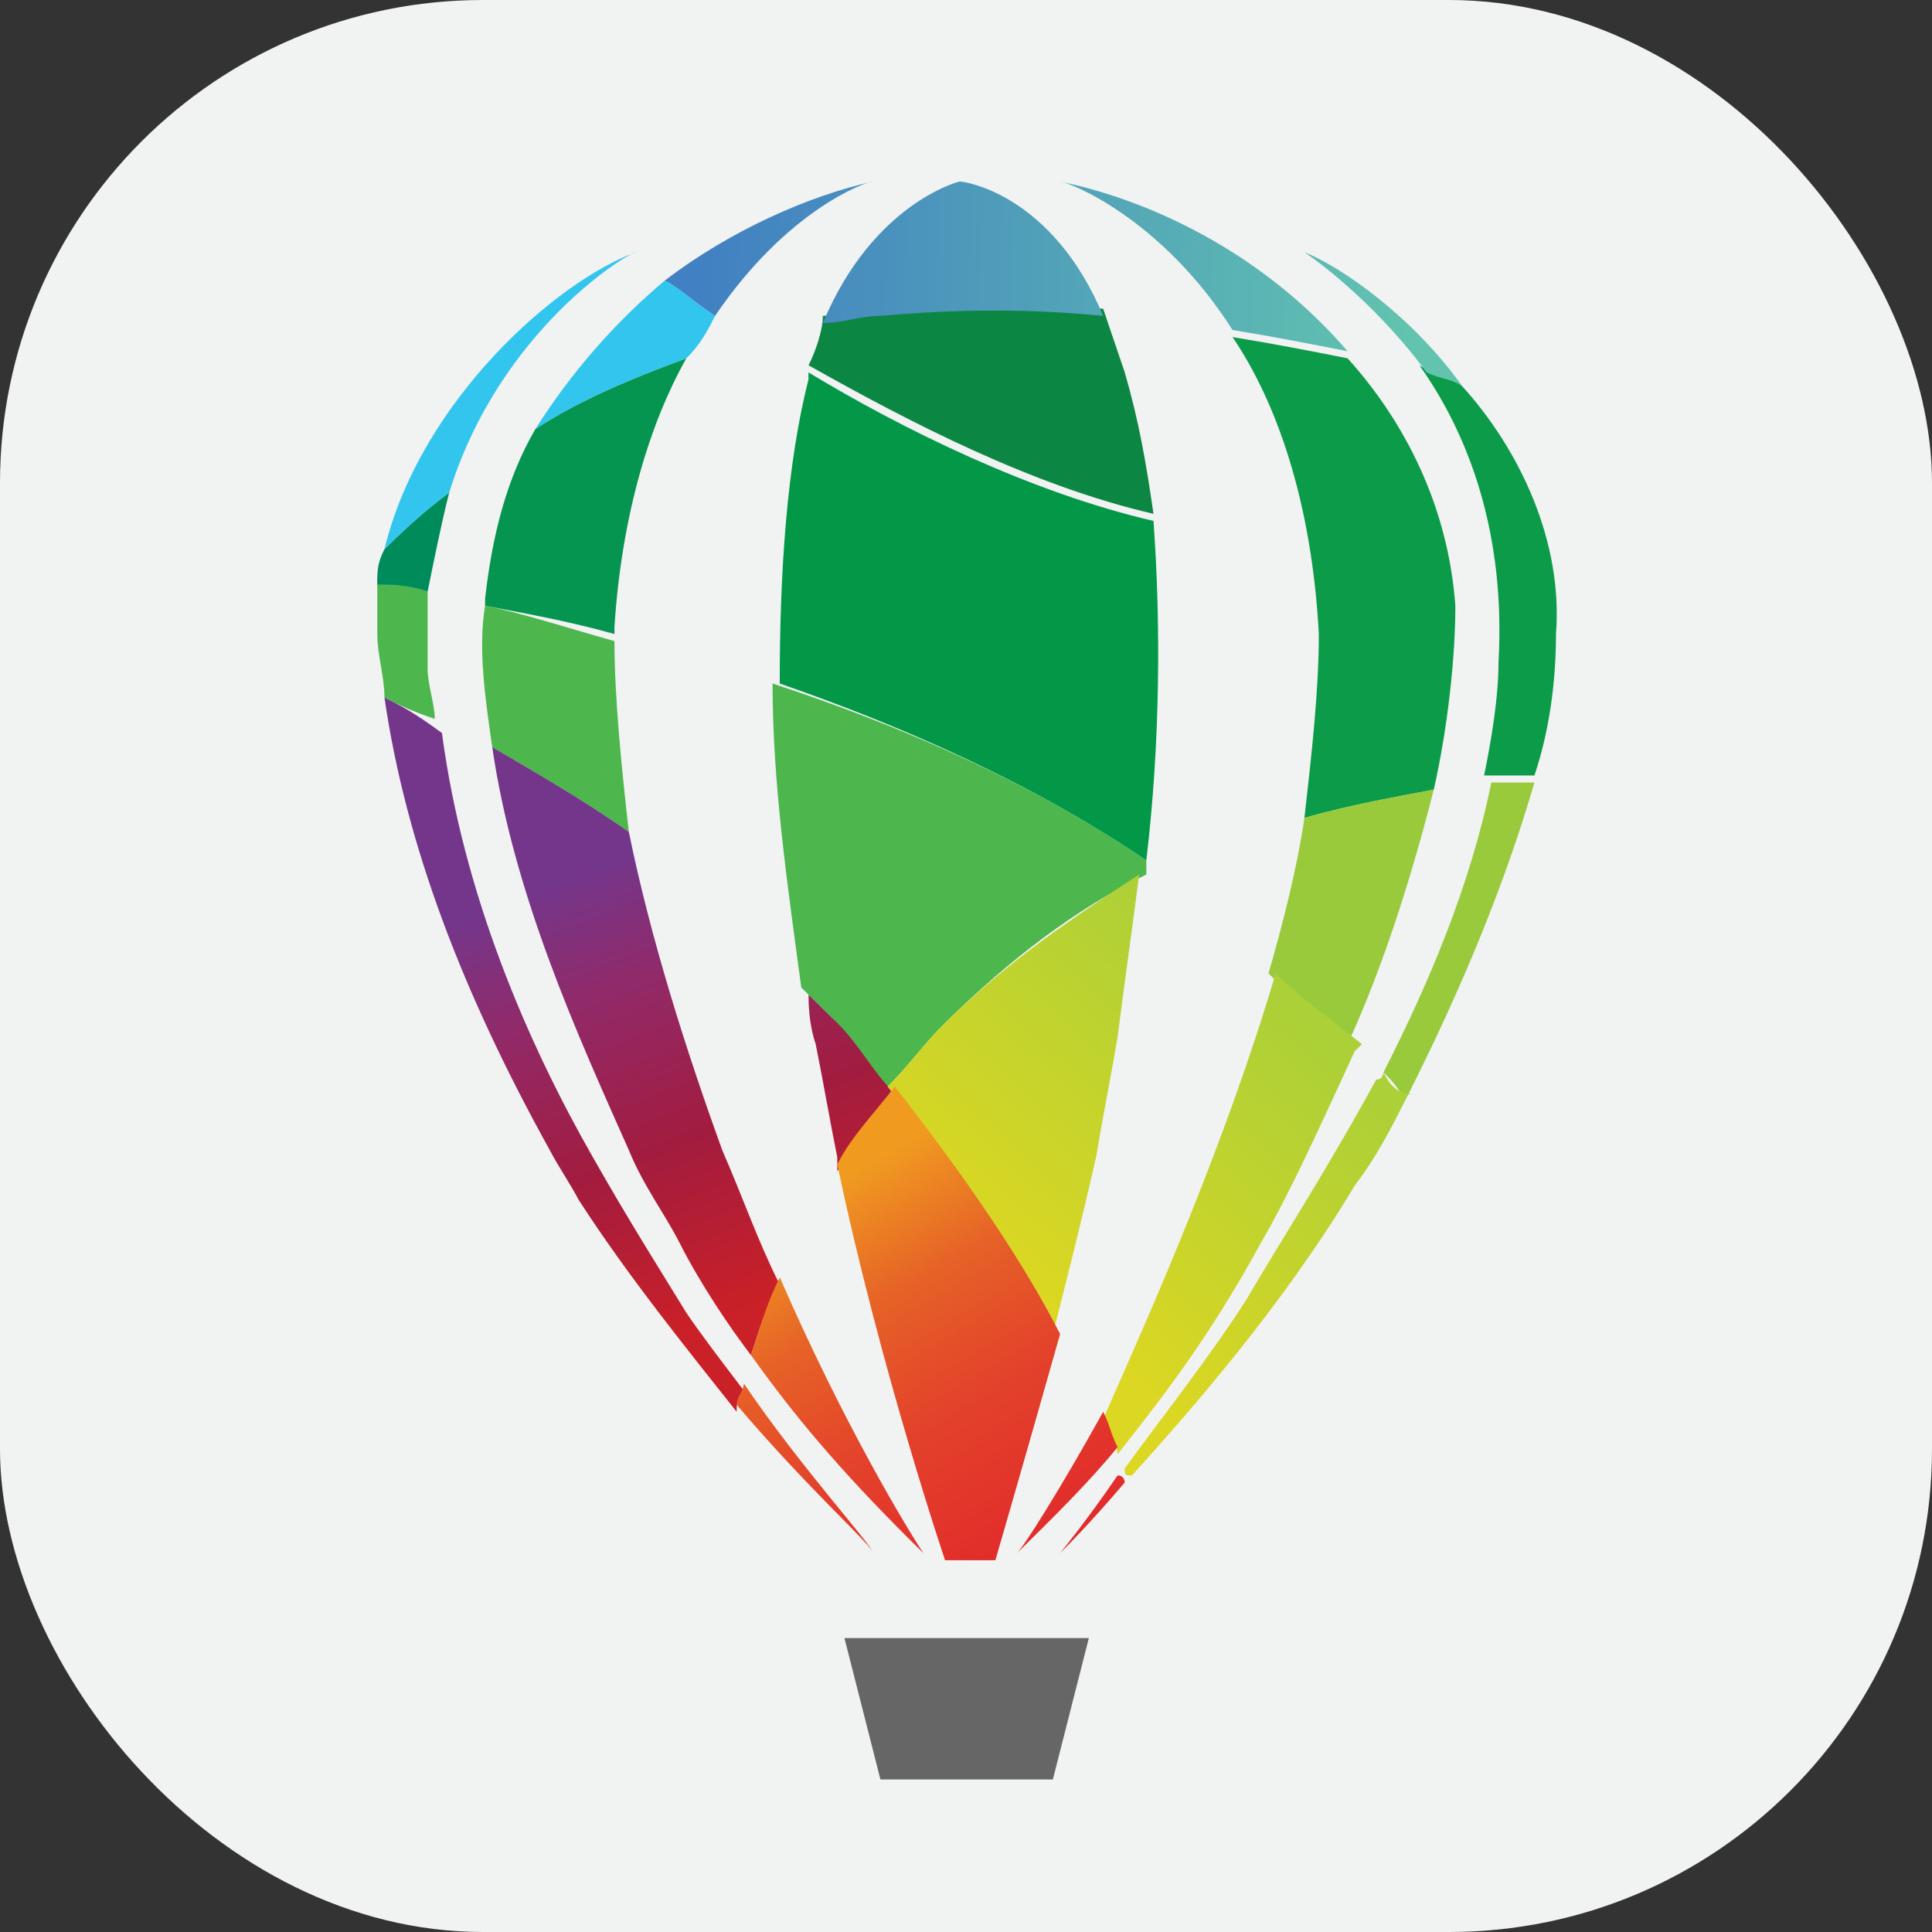 <svg width="24" height="24" viewBox="0 0 24 24" fill="none" xmlns="http://www.w3.org/2000/svg">
<rect x="0" y="0" width="24" height="24" fill="#333333" stroke="none"/>
<rect width="24" height="24" rx="6" fill="#F1F2F2"/>
<path d="M5.401 8.93C5.133 8.842 4.955 8.755 4.776 8.667C4.776 8.403 4.687 8.14 4.687 7.876C4.687 7.613 4.687 7.437 4.687 7.174C4.865 7.261 5.044 7.261 5.312 7.349C5.312 7.613 5.312 7.964 5.312 8.315C5.312 8.491 5.401 8.755 5.401 8.93ZM7.812 10.336C7.187 9.896 6.562 9.545 6.115 9.282C6.026 8.667 5.937 8.052 6.026 7.525C6.473 7.613 7.008 7.788 7.633 7.964C7.633 8.667 7.722 9.545 7.812 10.336ZM14.24 10.687C14.24 10.775 14.24 10.863 14.24 10.863C13.347 11.302 12.544 11.917 11.74 12.707C11.472 12.971 11.294 13.234 11.026 13.498C10.758 13.234 10.579 12.883 10.312 12.619C10.222 12.531 10.044 12.356 9.954 12.268C9.776 10.95 9.597 9.721 9.597 8.491C11.204 9.018 12.811 9.721 14.24 10.687Z" fill="#4DB74E"/>
<path d="M5.58 6.12C5.49 6.471 5.401 6.91 5.312 7.349C5.044 7.261 4.865 7.261 4.687 7.261C4.687 7.086 4.687 6.998 4.776 6.822C4.955 6.647 5.223 6.383 5.58 6.12Z" fill="#008B5B"/>
<path d="M8.526 4.451C8.08 5.241 7.723 6.383 7.633 7.788V7.876C7.008 7.701 6.473 7.613 6.026 7.525C6.026 7.525 6.026 7.525 6.026 7.437C6.115 6.647 6.294 5.944 6.651 5.329C7.187 4.978 7.812 4.714 8.526 4.451Z" fill="#059550"/>
<path d="M14.24 10.687C12.811 9.721 11.204 9.018 9.686 8.491C9.686 7.086 9.776 5.768 10.043 4.714V4.626C11.204 5.329 12.811 6.12 14.329 6.471C14.418 7.701 14.418 9.194 14.24 10.687Z" fill="#039848"/>
<path d="M19.329 7.876C19.329 8.491 19.24 9.106 19.061 9.633C18.883 9.633 18.704 9.633 18.436 9.633C18.526 9.194 18.615 8.667 18.615 8.228C18.704 6.647 18.258 5.417 17.633 4.539C17.901 4.714 18.079 4.714 18.168 4.802C18.883 5.593 19.418 6.734 19.329 7.876ZM17.811 9.809C17.365 9.896 16.829 9.984 16.204 10.16C16.294 9.369 16.383 8.579 16.383 7.876C16.294 6.207 15.847 4.978 15.311 4.187C15.847 4.275 16.294 4.363 16.74 4.451C17.454 5.241 17.99 6.295 18.079 7.525C18.079 8.14 17.99 9.018 17.811 9.809Z" fill="#0C9B49"/>
<path d="M14.329 6.383C12.812 6.032 11.294 5.241 10.044 4.538C10.133 4.363 10.222 4.099 10.222 3.923C10.401 3.923 10.669 3.836 10.937 3.836C11.919 3.748 12.812 3.748 13.704 3.836C13.794 4.099 13.883 4.363 13.972 4.626C14.151 5.241 14.24 5.768 14.329 6.383Z" fill="#0C8643"/>
<path d="M7.901 3.133C7.812 3.133 6.205 4.099 5.58 6.12C5.223 6.383 4.955 6.647 4.776 6.822C5.223 4.978 6.919 3.485 7.901 3.133ZM8.883 3.924C8.794 4.099 8.705 4.275 8.526 4.451C7.812 4.714 7.187 4.978 6.651 5.329C7.097 4.626 7.633 4.012 8.258 3.485C8.437 3.572 8.615 3.748 8.883 3.924Z" fill="#32C5EE"/>
<path d="M18.168 4.802C18.079 4.714 17.9 4.714 17.722 4.626C17.008 3.66 16.204 3.133 16.204 3.133C16.651 3.309 17.543 3.924 18.168 4.802ZM16.74 4.363C16.293 4.275 15.847 4.187 15.311 4.099C14.418 2.694 13.258 2.255 13.169 2.255C14.418 2.518 15.758 3.221 16.74 4.363ZM13.704 3.924C12.811 3.836 11.919 3.836 10.937 3.924C10.669 3.924 10.49 4.012 10.222 4.012C10.847 2.518 11.919 2.255 11.919 2.255C12.008 2.255 13.079 2.431 13.704 3.924ZM10.847 2.255C10.758 2.255 9.776 2.606 8.883 3.924C8.615 3.748 8.437 3.572 8.258 3.485C9.062 2.87 10.044 2.431 10.847 2.255Z" fill="url(#paint0_linear_1053_136)"/>
<path d="M12.008 22.105H13.079L13.526 20.349H10.49L10.937 22.105H12.008Z" fill="#676666"/>
<path fill-rule="evenodd" clip-rule="evenodd" d="M7.812 14.288C7.99 14.727 8.258 15.079 8.437 15.43C8.704 15.957 9.062 16.484 9.329 16.835C9.419 16.572 9.508 16.22 9.686 15.957C9.419 15.43 9.24 14.903 8.972 14.288C8.526 13.058 8.079 11.653 7.812 10.335C7.187 9.896 6.562 9.545 6.115 9.281C6.383 11.126 7.187 12.883 7.812 14.288Z" fill="url(#paint1_linear_1053_136)"/>
<path fill-rule="evenodd" clip-rule="evenodd" d="M6.83 14.288C6.919 14.463 7.097 14.727 7.187 14.903C7.812 15.869 8.526 16.747 9.151 17.538C9.151 17.45 9.151 17.362 9.24 17.274C8.972 16.923 8.705 16.572 8.526 16.308C8.258 15.869 7.812 15.166 7.365 14.376C6.562 12.97 5.758 11.126 5.49 9.106C5.133 8.842 4.955 8.754 4.776 8.666C5.044 10.511 5.758 12.355 6.83 14.288Z" fill="url(#paint2_linear_1053_136)"/>
<path fill-rule="evenodd" clip-rule="evenodd" d="M10.133 12.971C10.222 13.41 10.312 13.937 10.401 14.376C10.401 14.464 10.401 14.464 10.401 14.552C10.58 14.2 10.847 13.937 11.115 13.585C10.847 13.322 10.669 12.971 10.401 12.707C10.312 12.619 10.133 12.444 10.044 12.356C10.044 12.444 10.044 12.707 10.133 12.971Z" fill="url(#paint3_linear_1053_136)"/>
<path fill-rule="evenodd" clip-rule="evenodd" d="M18.526 9.721C18.258 11.038 17.722 12.268 17.186 13.322C17.276 13.41 17.365 13.498 17.454 13.673C18.168 12.268 18.704 10.95 19.061 9.721C18.883 9.721 18.704 9.721 18.526 9.721ZM16.204 10.16C16.115 10.775 15.936 11.477 15.758 12.092C16.026 12.356 16.383 12.707 16.74 12.971C17.186 12.004 17.543 10.863 17.811 9.809C17.365 9.896 16.829 9.984 16.204 10.16Z" fill="#98CA3C"/>
<path fill-rule="evenodd" clip-rule="evenodd" d="M11.74 12.707C11.473 12.971 11.294 13.234 11.026 13.498C11.919 14.639 12.544 15.693 13.079 16.572C13.258 15.869 13.437 15.166 13.615 14.376C13.704 13.849 13.794 13.41 13.883 12.883C13.972 12.18 14.062 11.565 14.151 10.863C13.347 11.39 12.544 11.917 11.74 12.707ZM17.186 13.322C17.186 13.322 17.186 13.41 17.097 13.41C16.472 14.552 15.847 15.518 15.49 16.133C15.044 16.835 14.419 17.626 13.972 18.241C13.972 18.328 13.972 18.328 14.062 18.328C14.776 17.538 15.937 16.22 16.829 14.727C17.097 14.376 17.276 14.025 17.454 13.673C17.454 13.673 17.454 13.585 17.544 13.585C17.365 13.585 17.276 13.498 17.186 13.322ZM15.847 12.092C15.222 14.2 14.329 16.22 13.704 17.626C13.794 17.801 13.883 17.977 13.883 18.065C14.508 17.274 15.044 16.572 15.669 15.43C16.026 14.815 16.383 14.025 16.829 13.058L16.919 12.971C16.472 12.619 16.115 12.356 15.847 12.092Z" fill="url(#paint4_linear_1053_136)"/>
<path fill-rule="evenodd" clip-rule="evenodd" d="M12.633 19.294C13.079 18.855 13.526 18.416 13.883 17.977C13.793 17.801 13.793 17.713 13.704 17.538C13.168 18.504 12.722 19.207 12.633 19.294Z" fill="url(#paint5_linear_1053_136)"/>
<path fill-rule="evenodd" clip-rule="evenodd" d="M13.169 19.294C13.169 19.294 13.526 18.943 13.972 18.416C13.972 18.416 13.972 18.328 13.883 18.328C13.526 18.855 13.169 19.294 13.169 19.294Z" fill="url(#paint6_linear_1053_136)"/>
<path fill-rule="evenodd" clip-rule="evenodd" d="M10.401 14.464C10.937 17.011 11.74 19.382 11.74 19.382H12.365C12.365 19.382 12.722 18.153 13.169 16.572C12.722 15.693 12.008 14.639 11.115 13.498C10.847 13.849 10.579 14.112 10.401 14.464Z" fill="url(#paint7_linear_1053_136)"/>
<path fill-rule="evenodd" clip-rule="evenodd" d="M9.33 16.835C9.955 17.714 10.579 18.416 11.472 19.295C11.294 19.031 10.49 17.714 9.687 15.869C9.508 16.221 9.419 16.572 9.33 16.835Z" fill="url(#paint8_linear_1053_136)"/>
<path fill-rule="evenodd" clip-rule="evenodd" d="M9.151 17.45C10.044 18.504 10.847 19.207 10.847 19.294C10.847 19.207 9.954 18.241 9.24 17.186C9.24 17.274 9.151 17.362 9.151 17.45Z" fill="url(#paint9_linear_1053_136)"/>
<defs>
<linearGradient id="paint0_linear_1053_136" x1="8.712" y1="3.307" x2="17.602" y2="3.581" gradientUnits="userSpaceOnUse">
<stop stop-color="#4180C2"/>
<stop offset="1" stop-color="#62C4AF"/>
</linearGradient>
<linearGradient id="paint1_linear_1053_136" x1="9.393" y1="16.198" x2="7.266" y2="10.854" gradientUnits="userSpaceOnUse">
<stop stop-color="#CA2027"/>
<stop offset="0.388" stop-color="#A21C3F"/>
<stop offset="0.749" stop-color="#912A6A"/>
<stop offset="1" stop-color="#74368A"/>
</linearGradient>
<linearGradient id="paint2_linear_1053_136" x1="8.287" y1="16.637" x2="6.161" y2="11.293" gradientUnits="userSpaceOnUse">
<stop stop-color="#CA2027"/>
<stop offset="0.388" stop-color="#A21C3F"/>
<stop offset="0.749" stop-color="#912A6A"/>
<stop offset="1" stop-color="#74368A"/>
</linearGradient>
<linearGradient id="paint3_linear_1053_136" x1="11.323" y1="15.43" x2="9.198" y2="10.086" gradientUnits="userSpaceOnUse">
<stop stop-color="#CA2027"/>
<stop offset="0.388" stop-color="#A21C3F"/>
<stop offset="0.749" stop-color="#912A6A"/>
<stop offset="1" stop-color="#74368A"/>
</linearGradient>
<linearGradient id="paint4_linear_1053_136" x1="15.817" y1="12.418" x2="12.701" y2="15.879" gradientUnits="userSpaceOnUse">
<stop stop-color="#ACD037"/>
<stop offset="1" stop-color="#DBD722"/>
</linearGradient>
<linearGradient id="paint5_linear_1053_136" x1="13.418" y1="18.97" x2="10.781" y2="14.451" gradientUnits="userSpaceOnUse">
<stop stop-color="#E12B2B"/>
<stop offset="0.388" stop-color="#E3412B"/>
<stop offset="0.702" stop-color="#E66227"/>
<stop offset="1" stop-color="#F09B20"/>
</linearGradient>
<linearGradient id="paint6_linear_1053_136" x1="13.59" y1="18.87" x2="10.954" y2="14.351" gradientUnits="userSpaceOnUse">
<stop stop-color="#E12B2B"/>
<stop offset="0.388" stop-color="#E3412B"/>
<stop offset="0.702" stop-color="#E66227"/>
<stop offset="1" stop-color="#F09B20"/>
</linearGradient>
<linearGradient id="paint7_linear_1053_136" x1="13.131" y1="19.138" x2="10.494" y2="14.618" gradientUnits="userSpaceOnUse">
<stop stop-color="#E12B2B"/>
<stop offset="0.388" stop-color="#E3412B"/>
<stop offset="0.702" stop-color="#E66227"/>
<stop offset="1" stop-color="#F09B20"/>
</linearGradient>
<linearGradient id="paint8_linear_1053_136" x1="11.642" y1="20.006" x2="9.006" y2="15.487" gradientUnits="userSpaceOnUse">
<stop stop-color="#E12B2B"/>
<stop offset="0.388" stop-color="#E3412B"/>
<stop offset="0.702" stop-color="#E66227"/>
<stop offset="1" stop-color="#F09B20"/>
</linearGradient>
<linearGradient id="paint9_linear_1053_136" x1="11.142" y1="20.297" x2="8.506" y2="15.778" gradientUnits="userSpaceOnUse">
<stop stop-color="#E12B2B"/>
<stop offset="0.388" stop-color="#E3412B"/>
<stop offset="0.702" stop-color="#E66227"/>
<stop offset="1" stop-color="#F09B20"/>
</linearGradient>
</defs>
</svg>

